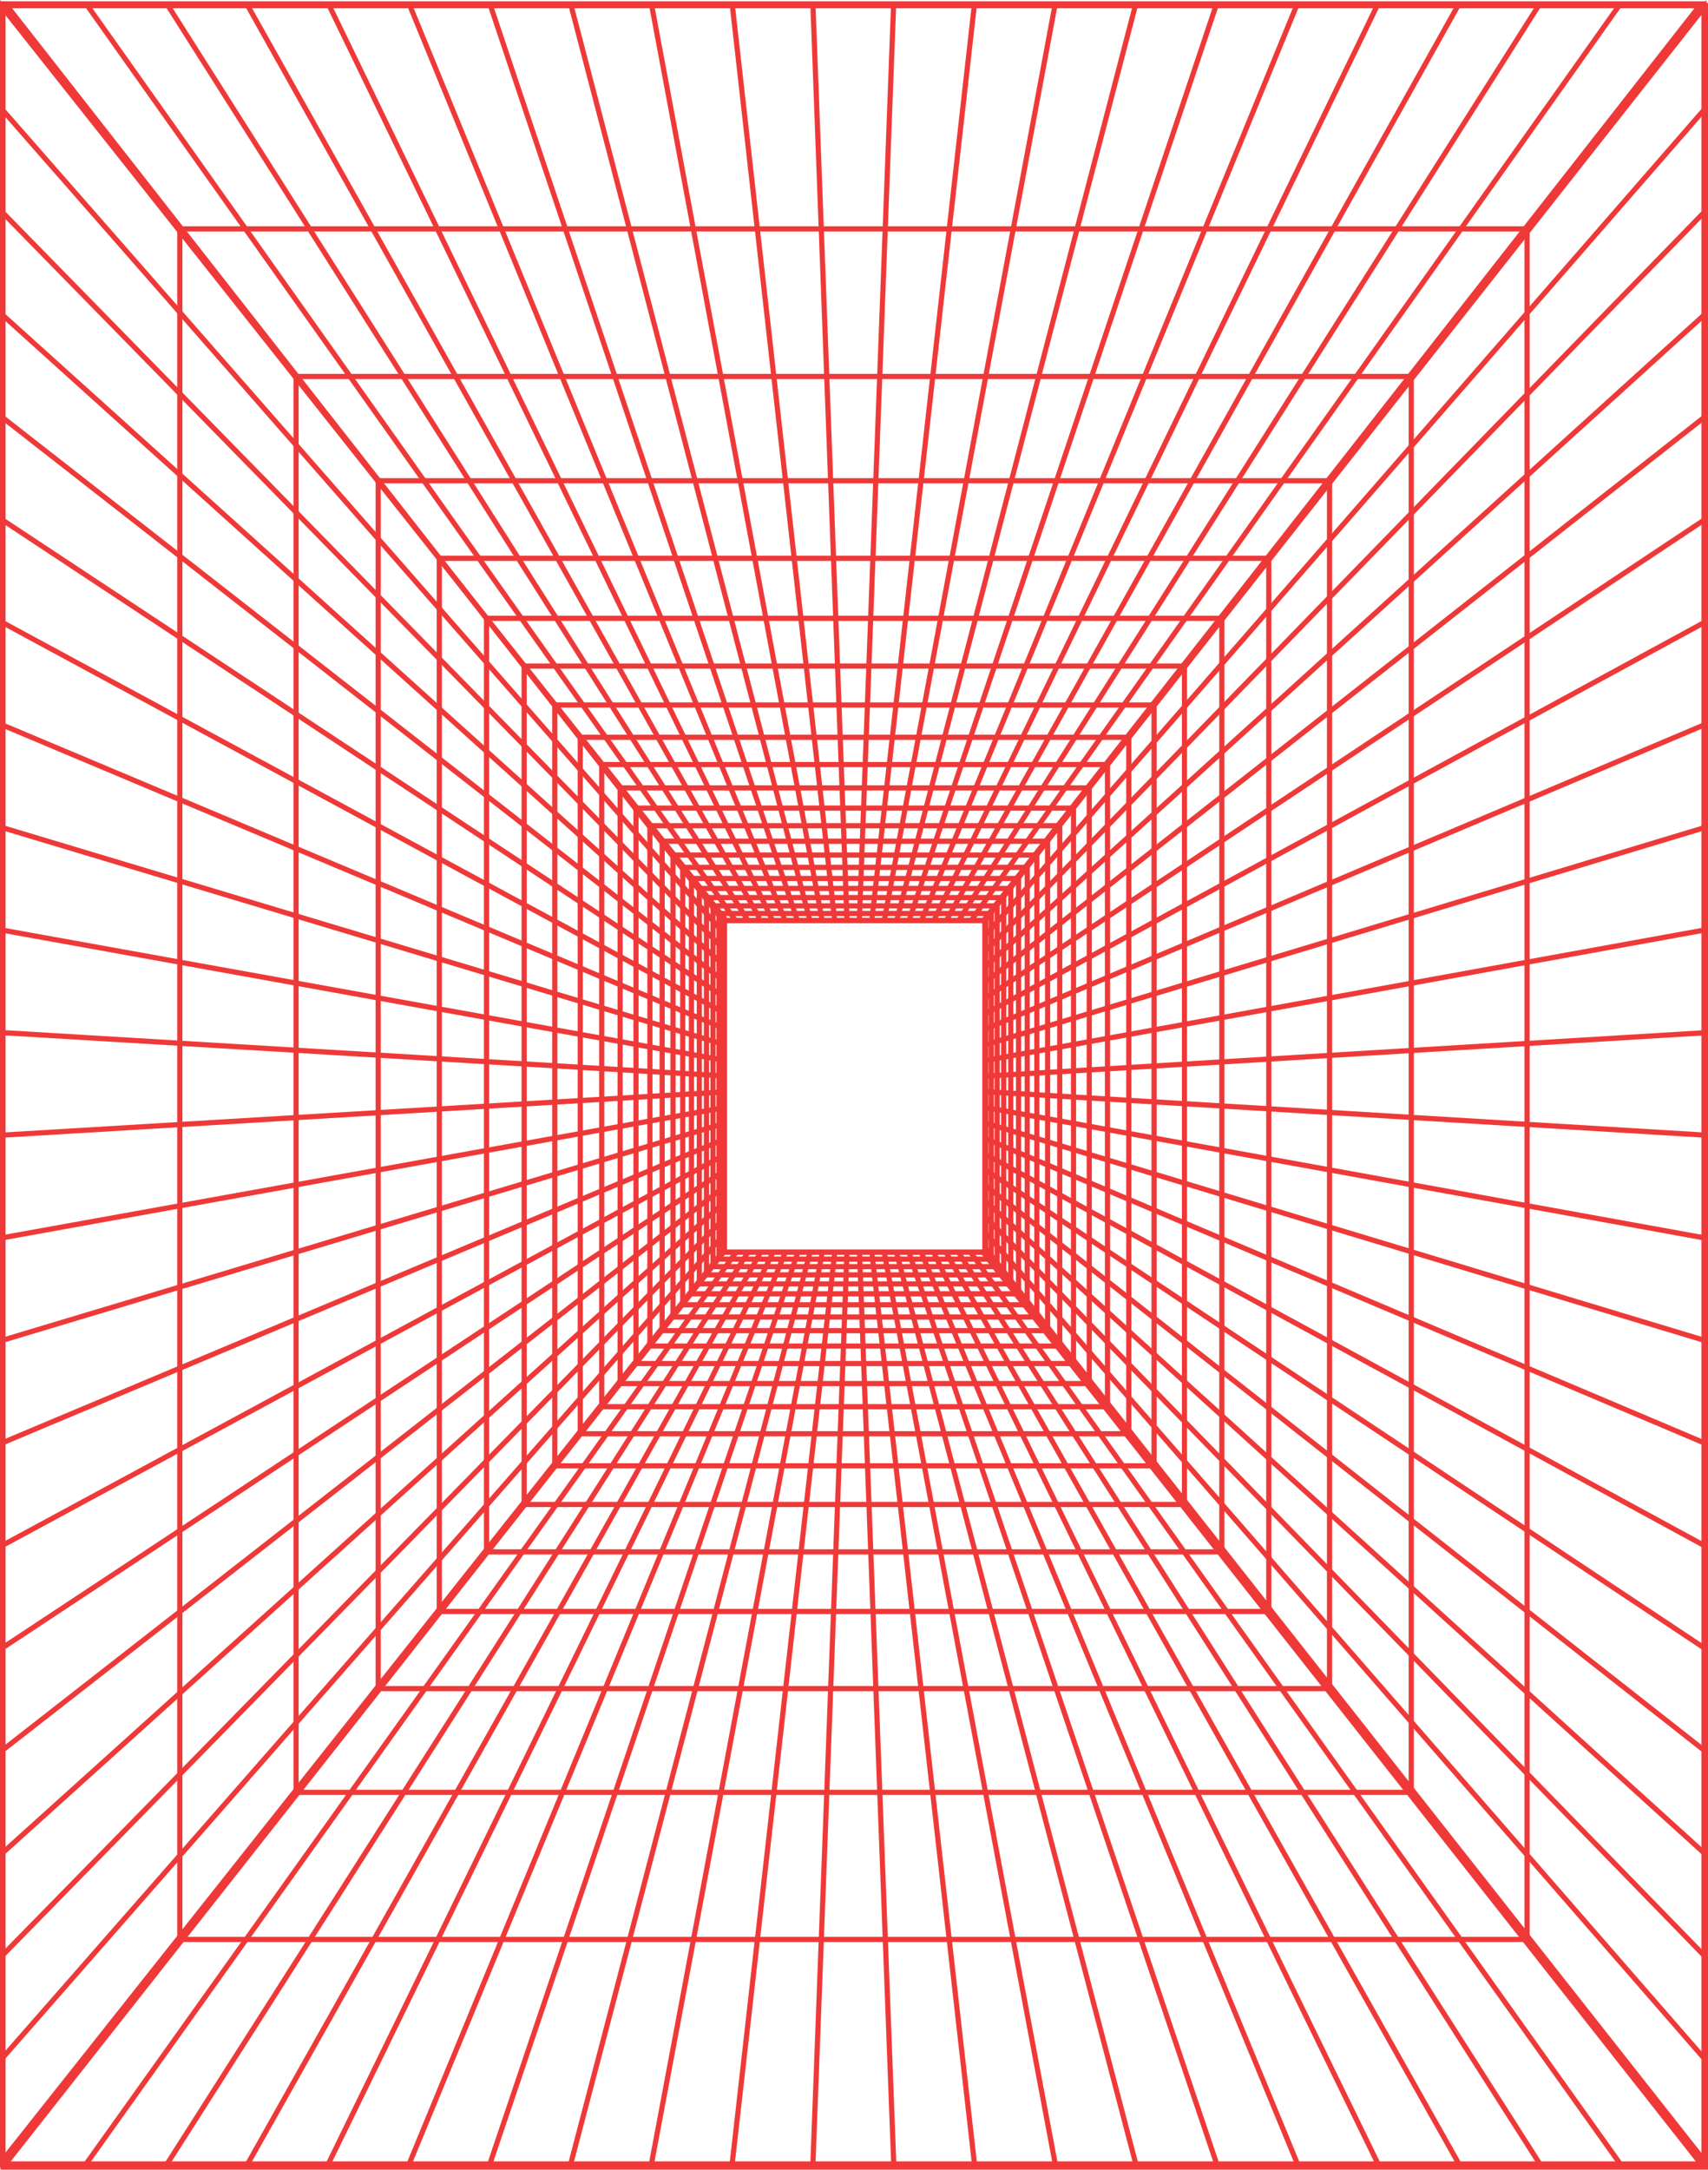 <svg width="404" height="513" viewBox="0 0 404 513" fill="none" xmlns="http://www.w3.org/2000/svg">
<path d="M404 513H0.097V0.72H404V513ZM1.32 511.772H402.777V1.941H1.32V511.772Z" fill="#EF3939"/>
<path d="M233.563 296.689H170.534V217.02H233.563V296.689ZM171.757 295.465H232.34V218.248H171.757V295.465Z" fill="#EF3939"/>
<path d="M403.638 512.273H0.018L170.85 295.465H232.806L232.989 295.695L403.638 512.273ZM2.543 511.045H401.113L232.214 296.689H171.452L2.543 511.045Z" fill="#EF3939"/>
<path d="M360.538 457.945H43.121V459.173H360.538V457.945Z" fill="#EF3939"/>
<path d="M333.138 423.176H70.514V424.404H333.138V423.176Z" fill="#EF3939"/>
<path d="M313.808 398.645H89.844V399.873H313.808V398.645Z" fill="#EF3939"/>
<path d="M299.439 380.409H104.213V381.637H299.439V380.409Z" fill="#EF3939"/>
<path d="M288.338 366.317H115.314V367.545H288.338V366.317Z" fill="#EF3939"/>
<path d="M279.503 355.107H124.149V356.335H279.503V355.107Z" fill="#EF3939"/>
<path d="M272.308 345.974H131.348V347.202H272.308V345.974Z" fill="#EF3939"/>
<path d="M266.332 338.387H137.323V339.615H266.332V338.387Z" fill="#EF3939"/>
<path d="M261.293 331.988H142.366V333.216H261.293V331.988Z" fill="#EF3939"/>
<path d="M256.978 326.517H146.674V327.745H256.978V326.517Z" fill="#EF3939"/>
<path d="M253.251 321.785H150.405V323.013H253.251V321.785Z" fill="#EF3939"/>
<path d="M249.998 317.655H153.662V318.883H249.998V317.655Z" fill="#EF3939"/>
<path d="M247.125 314.014H156.527V315.242H247.125V314.014Z" fill="#EF3939"/>
<path d="M244.582 310.784H159.074V312.012H244.582V310.784Z" fill="#EF3939"/>
<path d="M242.304 307.896H161.348V309.124H242.304V307.896Z" fill="#EF3939"/>
<path d="M240.259 305.299H163.393V306.527H240.259V305.299Z" fill="#EF3939"/>
<path d="M238.412 302.955H165.244V304.183H238.412V302.955Z" fill="#EF3939"/>
<path d="M236.733 300.823H166.922V302.051H236.733V300.823Z" fill="#EF3939"/>
<path d="M235.202 298.878H168.454V300.106H235.202V298.878Z" fill="#EF3939"/>
<path d="M233.799 297.1H169.856V298.327H233.799V297.1Z" fill="#EF3939"/>
<path d="M230.084 295.738L229.089 296.453L382.766 512.041L383.761 511.326L230.084 295.738Z" fill="#EF3939"/>
<path d="M227.185 295.713L226.155 296.375L363.682 511.946L364.712 511.284L227.185 295.713Z" fill="#EF3939"/>
<path d="M224.278 295.767L223.213 296.371L344.551 511.952L345.616 511.348L224.278 295.767Z" fill="#EF3939"/>
<path d="M221.367 295.818L220.269 296.358L325.418 511.945L326.516 511.405L221.367 295.818Z" fill="#EF3939"/>
<path d="M218.47 295.828L217.34 296.298L306.326 511.878L307.456 511.408L218.47 295.828Z" fill="#EF3939"/>
<path d="M215.564 295.87L214.405 296.265L287.211 511.846L288.37 511.452L215.564 295.87Z" fill="#EF3939"/>
<path d="M212.639 295.931L211.456 296.244L268.07 511.829L269.253 511.516L212.639 295.931Z" fill="#EF3939"/>
<path d="M209.745 295.95L208.543 296.178L248.999 511.757L250.201 511.529L209.745 295.95Z" fill="#EF3939"/>
<path d="M206.83 295.999L205.615 296.137L229.89 511.719L231.106 511.581L206.83 295.999Z" fill="#EF3939"/>
<path d="M203.913 296.043L202.691 296.089L210.789 511.671L212.012 511.624L203.913 296.043Z" fill="#EF3939"/>
<path d="M199.732 296.029L191.671 511.611L192.893 511.658L200.955 296.075L199.732 296.029Z" fill="#EF3939"/>
<path d="M196.843 296.019L172.568 511.601L173.783 511.739L198.059 296.157L196.843 296.019Z" fill="#EF3939"/>
<path d="M193.905 295.941L153.486 511.527L154.688 511.754L195.107 296.168L193.905 295.941Z" fill="#EF3939"/>
<path d="M191.007 295.922L134.393 511.506L135.576 511.82L192.189 296.235L191.007 295.922Z" fill="#EF3939"/>
<path d="M188.121 295.923L115.278 511.491L116.436 511.886L189.279 296.317L188.121 295.923Z" fill="#EF3939"/>
<path d="M185.194 295.852L96.209 511.432L97.338 511.902L186.324 296.322L185.194 295.852Z" fill="#EF3939"/>
<path d="M182.304 295.795L77.117 511.363L78.216 511.903L183.402 296.335L182.304 295.795Z" fill="#EF3939"/>
<path d="M179.38 295.778L58.043 511.359L59.108 511.963L180.445 296.382L179.38 295.778Z" fill="#EF3939"/>
<path d="M176.444 295.728L38.992 511.347L40.022 512.009L177.475 296.39L176.444 295.728Z" fill="#EF3939"/>
<path d="M173.583 295.731L19.869 511.293L20.863 512.007L174.578 296.446L173.583 295.731Z" fill="#EF3939"/>
<path d="M232.942 218.248H170.71L170.527 218.014L0.022 0.302H403.634L232.942 218.248ZM171.305 217.02H232.35L401.116 1.53H2.539L171.305 217.02Z" fill="#EF3939"/>
<path d="M360.706 53.506H42.946V54.734H360.706V53.506Z" fill="#EF3939"/>
<path d="M333.378 88.401H70.278V89.629H333.378V88.401Z" fill="#EF3939"/>
<path d="M314.07 113.055H89.586V114.283H314.07V113.055Z" fill="#EF3939"/>
<path d="M299.705 131.399H103.951V132.627H299.705V131.399Z" fill="#EF3939"/>
<path d="M288.596 145.581H115.056V146.809H288.596V145.581Z" fill="#EF3939"/>
<path d="M279.754 156.87H123.898V158.098H279.754V156.87Z" fill="#EF3939"/>
<path d="M272.548 166.071H131.107V167.299H272.548V166.071Z" fill="#EF3939"/>
<path d="M266.562 173.716H137.094V174.944H266.562V173.716Z" fill="#EF3939"/>
<path d="M261.508 180.166H142.144V181.394H261.508V180.166Z" fill="#EF3939"/>
<path d="M257.189 185.683H146.466V186.911H257.189V185.683Z" fill="#EF3939"/>
<path d="M253.452 190.455H150.204V191.683H253.452V190.455Z" fill="#EF3939"/>
<path d="M250.188 194.625H153.468V195.853H250.188V194.625Z" fill="#EF3939"/>
<path d="M247.311 198.298H156.345V199.526H247.311V198.298Z" fill="#EF3939"/>
<path d="M244.757 201.557H158.898V202.785H244.757V201.557Z" fill="#EF3939"/>
<path d="M242.476 204.47H161.18V205.698H242.476V204.47Z" fill="#EF3939"/>
<path d="M240.424 207.092H163.231V208.32H240.424V207.092Z" fill="#EF3939"/>
<path d="M238.57 209.458H165.086V210.686H238.57V209.458Z" fill="#EF3939"/>
<path d="M236.884 211.608H166.768V212.836H236.884V211.608Z" fill="#EF3939"/>
<path d="M235.349 213.571H168.307V214.799H235.349V213.571Z" fill="#EF3939"/>
<path d="M233.939 215.368H169.713V216.596H233.939V215.368Z" fill="#EF3939"/>
<path d="M382.76 0.553L229.229 217.293L230.225 218.005L383.757 1.264L382.76 0.553Z" fill="#EF3939"/>
<path d="M363.665 0.599L226.258 217.311L227.29 217.971L364.697 1.258L363.665 0.599Z" fill="#EF3939"/>
<path d="M344.547 0.626L223.314 217.345L224.38 217.946L345.614 1.227L344.547 0.626Z" fill="#EF3939"/>
<path d="M325.406 0.634L220.354 217.362L221.454 217.899L326.506 1.171L325.406 0.634Z" fill="#EF3939"/>
<path d="M306.294 0.672L217.408 217.399L218.539 217.867L307.425 1.139L306.294 0.672Z" fill="#EF3939"/>
<path d="M287.187 0.717L214.457 217.438L215.616 217.83L288.346 1.109L287.187 0.717Z" fill="#EF3939"/>
<path d="M268.069 0.752L211.518 217.478L212.701 217.789L269.252 1.063L268.069 0.752Z" fill="#EF3939"/>
<path d="M248.993 0.808L208.558 217.523L209.76 217.749L250.196 1.034L248.993 0.808Z" fill="#EF3939"/>
<path d="M229.891 0.852L205.603 217.567L206.818 217.704L231.106 0.989L229.891 0.852Z" fill="#EF3939"/>
<path d="M210.764 0.889L202.661 217.606L203.883 217.652L211.987 0.935L210.764 0.889Z" fill="#EF3939"/>
<path d="M192.889 0.906L191.667 0.952L199.733 217.67L200.955 217.624L192.889 0.906Z" fill="#EF3939"/>
<path d="M173.788 0.842L172.573 0.98L196.823 217.699L198.039 217.562L173.788 0.842Z" fill="#EF3939"/>
<path d="M154.682 0.814L153.48 1.04L193.878 217.762L195.08 217.537L154.682 0.814Z" fill="#EF3939"/>
<path d="M135.567 0.752L134.384 1.064L190.972 217.78L192.155 217.468L135.567 0.752Z" fill="#EF3939"/>
<path d="M116.461 0.729L115.302 1.121L188.031 217.843L189.19 217.451L116.461 0.729Z" fill="#EF3939"/>
<path d="M97.339 0.672L96.208 1.14L185.132 217.852L186.263 217.384L97.339 0.672Z" fill="#EF3939"/>
<path d="M78.236 0.656L77.136 1.193L182.189 217.921L183.289 217.384L78.236 0.656Z" fill="#EF3939"/>
<path d="M58.883 0.607L57.819 1.209L179.13 217.456L180.194 216.854L58.883 0.607Z" fill="#EF3939"/>
<path d="M39.993 0.585L38.961 1.244L176.368 217.956L177.4 217.297L39.993 0.585Z" fill="#EF3939"/>
<path d="M20.876 0.557L19.879 1.269L173.449 217.983L174.445 217.271L20.876 0.557Z" fill="#EF3939"/>
<path d="M403.656 512.575L232.562 295.443V217.15L232.695 216.981L403.656 0V512.575ZM233.789 295.014L402.447 509.046V3.529L233.789 217.561V295.014Z" fill="#EF3939"/>
<path d="M361.815 54.867H360.592V457.711H361.815V54.867Z" fill="#EF3939"/>
<path d="M334.418 89.636H333.195V422.942H334.418V89.636Z" fill="#EF3939"/>
<path d="M315.089 114.168H313.866V398.411H315.089V114.168Z" fill="#EF3939"/>
<path d="M300.72 132.404H299.497V380.171H300.72V132.404Z" fill="#EF3939"/>
<path d="M289.618 146.492H288.395V366.083H289.618V146.492Z" fill="#EF3939"/>
<path d="M280.784 157.706H279.561V354.873H280.784V157.706Z" fill="#EF3939"/>
<path d="M273.589 166.838H272.365V345.74H273.589V166.838Z" fill="#EF3939"/>
<path d="M267.613 174.422H266.39V338.153H267.613V174.422Z" fill="#EF3939"/>
<path d="M262.57 180.822H261.347V331.753H262.57V180.822Z" fill="#EF3939"/>
<path d="M258.258 186.292H257.035V326.283H258.258V186.292Z" fill="#EF3939"/>
<path d="M254.532 191.024H253.308V321.551H254.532V191.024Z" fill="#EF3939"/>
<path d="M251.275 195.158H250.052V317.421H251.275V195.158Z" fill="#EF3939"/>
<path d="M248.405 198.799H247.182V313.78H248.405V198.799Z" fill="#EF3939"/>
<path d="M245.862 202.029H244.639V310.55H245.862V202.029Z" fill="#EF3939"/>
<path d="M243.584 204.917H242.361V307.662H243.584V204.917Z" fill="#EF3939"/>
<path d="M241.54 207.51H240.317V305.065H241.54V207.51Z" fill="#EF3939"/>
<path d="M239.693 209.858H238.47V302.721H239.693V209.858Z" fill="#EF3939"/>
<path d="M238.014 211.986H236.791V300.589H238.014V211.986Z" fill="#EF3939"/>
<path d="M236.482 213.931H235.259V298.644H236.482V213.931Z" fill="#EF3939"/>
<path d="M235.08 215.713H233.857V296.865H235.08V215.713Z" fill="#EF3939"/>
<path d="M402.577 25.601L232.728 220.665L233.649 221.473L403.498 26.409L402.577 25.601Z" fill="#EF3939"/>
<path d="M402.599 49.824L232.763 224.372L233.638 225.23L403.474 50.682L402.599 49.824Z" fill="#EF3939"/>
<path d="M402.65 74.049L232.758 228.007L233.577 228.919L403.469 74.96L402.65 74.049Z" fill="#EF3939"/>
<path d="M402.669 98.244L232.793 231.686L233.547 232.653L403.422 99.211L402.669 98.244Z" fill="#EF3939"/>
<path d="M402.704 122.471L232.839 235.393L233.514 236.417L403.379 123.495L402.704 122.471Z" fill="#EF3939"/>
<path d="M402.748 146.687L232.886 239.089L233.469 240.169L403.33 147.767L402.748 146.687Z" fill="#EF3939"/>
<path d="M402.811 170.847L232.947 242.71L233.422 243.842L403.286 171.978L402.811 170.847Z" fill="#EF3939"/>
<path d="M402.865 195.137L232.991 246.435L233.343 247.611L403.218 196.313L402.865 195.137Z" fill="#EF3939"/>
<path d="M402.934 219.315L233.072 250.123L233.29 251.331L403.151 220.524L402.934 219.315Z" fill="#EF3939"/>
<path d="M402.993 243.585L233.127 253.837L233.201 255.062L403.066 244.811L402.993 243.585Z" fill="#EF3939"/>
<path d="M233.189 257.514L233.115 258.739L402.981 268.991L403.054 267.765L233.189 257.514Z" fill="#EF3939"/>
<path d="M233.302 261.262L233.085 262.47L402.946 293.278L403.164 292.069L233.302 261.262Z" fill="#EF3939"/>
<path d="M233.353 264.97L233 266.146L402.866 317.473L403.219 316.298L233.353 264.97Z" fill="#EF3939"/>
<path d="M233.419 268.709L232.944 269.841L402.808 341.705L403.283 340.573L233.419 268.709Z" fill="#EF3939"/>
<path d="M233.476 272.455L232.894 273.535L402.755 365.936L403.337 364.857L233.476 272.455Z" fill="#EF3939"/>
<path d="M233.516 276.17L232.84 277.194L402.706 390.117L403.381 389.093L233.516 276.17Z" fill="#EF3939"/>
<path d="M233.547 279.88L232.793 280.847L402.669 414.289L403.422 413.322L233.547 279.88Z" fill="#EF3939"/>
<path d="M233.587 283.647L232.768 284.558L402.633 438.547L403.452 437.635L233.587 283.647Z" fill="#EF3939"/>
<path d="M233.615 287.378L232.74 288.236L402.606 462.754L403.481 461.896L233.615 287.378Z" fill="#EF3939"/>
<path d="M233.639 291.15L232.718 291.959L402.567 487.023L403.488 486.215L233.639 291.15Z" fill="#EF3939"/>
<path d="M0 512.568V0L171.983 216.959V295.616L171.851 295.785L0 512.568ZM1.223 3.522V509.053L170.76 295.187V217.402L1.223 3.522Z" fill="#EF3939"/>
<path d="M43.143 54.644H41.92V457.927H43.143V54.644Z" fill="#EF3939"/>
<path d="M70.64 89.334H69.417V423.245H70.64V89.334Z" fill="#EF3939"/>
<path d="M90.066 113.836H88.843V398.739H90.066V113.836Z" fill="#EF3939"/>
<path d="M104.518 132.069H103.295V380.506H104.518V132.069Z" fill="#EF3939"/>
<path d="M115.691 146.164H114.468V366.411H115.691V146.164Z" fill="#EF3939"/>
<path d="M124.586 157.385H123.363V355.19H124.586V157.385Z" fill="#EF3939"/>
<path d="M131.839 166.532H130.616V346.043H131.839V166.532Z" fill="#EF3939"/>
<path d="M137.861 174.131H136.638V338.444H137.861V174.131Z" fill="#EF3939"/>
<path d="M142.944 180.544H141.721V332.034H142.944V180.544Z" fill="#EF3939"/>
<path d="M147.291 186.025H146.068V326.55H147.291V186.025Z" fill="#EF3939"/>
<path d="M151.05 190.768H149.827V321.807H151.05V190.768Z" fill="#EF3939"/>
<path d="M154.336 194.913H153.113V317.666H154.336V194.913Z" fill="#EF3939"/>
<path d="M157.23 198.564H156.007V314.014H157.23V198.564Z" fill="#EF3939"/>
<path d="M159.799 201.802H158.576V310.77H159.799V201.802Z" fill="#EF3939"/>
<path d="M162.094 204.701H160.871V307.878H162.094V204.701Z" fill="#EF3939"/>
<path d="M164.157 207.305H162.934V305.274H164.157V207.305Z" fill="#EF3939"/>
<path d="M166.025 209.656H164.802V302.919H166.025V209.656Z" fill="#EF3939"/>
<path d="M167.718 211.795H166.495V300.783H167.718V211.795Z" fill="#EF3939"/>
<path d="M169.264 213.747H168.041V298.832H169.264V213.747Z" fill="#EF3939"/>
<path d="M170.681 215.533H169.458V297.045H170.681V215.533Z" fill="#EF3939"/>
<path d="M1.066 25.598L0.148 26.409L170.919 221.294L171.837 220.483L1.066 25.598Z" fill="#EF3939"/>
<path d="M1.05 49.819L0.178 50.68L170.929 225.069L171.801 224.208L1.05 49.819Z" fill="#EF3939"/>
<path d="M1.023 74.036L0.206 74.95L170.957 228.821L171.774 227.907L1.023 74.036Z" fill="#EF3939"/>
<path d="M0.99 98.249L0.239 99.218L170.989 232.577L171.74 231.608L0.99 98.249Z" fill="#EF3939"/>
<path d="M0.944 122.452L0.271 123.477L171.031 236.307L171.704 235.281L0.944 122.452Z" fill="#EF3939"/>
<path d="M0.9 146.664L0.32 147.746L171.082 240.058L171.662 238.976L0.9 146.664Z" fill="#EF3939"/>
<path d="M0.842 170.869L0.37 172.002L171.137 243.79L171.609 242.658L0.842 170.869Z" fill="#EF3939"/>
<path d="M0.789 195.114L0.438 196.29L171.195 247.593L171.546 246.417L0.789 195.114Z" fill="#EF3939"/>
<path d="M0.722 219.335L0.506 220.544L171.264 251.329L171.481 250.12L0.722 219.335Z" fill="#EF3939"/>
<path d="M0.644 243.544L0.571 244.77L171.331 255.015L171.404 253.789L0.644 243.544Z" fill="#EF3939"/>
<path d="M171.315 257.568L0.553 267.783L0.626 269.009L171.388 258.794L171.315 257.568Z" fill="#EF3939"/>
<path d="M171.264 261.265L0.505 292.05L0.722 293.258L171.48 262.473L171.264 261.265Z" fill="#EF3939"/>
<path d="M171.209 264.999L0.452 316.302L0.803 317.478L171.56 266.175L171.209 264.999Z" fill="#EF3939"/>
<path d="M171.135 268.774L0.368 340.563L0.84 341.695L171.607 269.907L171.135 268.774Z" fill="#EF3939"/>
<path d="M171.063 272.536L0.301 364.848L0.881 365.929L171.643 273.617L171.063 272.536Z" fill="#EF3939"/>
<path d="M171.043 276.254L0.283 389.084L0.955 390.11L171.716 277.28L171.043 276.254Z" fill="#EF3939"/>
<path d="M171.014 280.041L0.217 413.34L0.968 414.31L171.764 281.011L171.014 280.041Z" fill="#EF3939"/>
<path d="M170.952 283.776L0.2 437.647L1.017 438.561L171.769 284.69L170.952 283.776Z" fill="#EF3939"/>
<path d="M170.961 287.504L0.18 461.863L1.052 462.724L171.833 288.366L170.961 287.504Z" fill="#EF3939"/>
<path d="M170.909 291.294L0.138 486.179L1.056 486.99L171.828 292.105L170.909 291.294Z" fill="#EF3939"/>
</svg>
